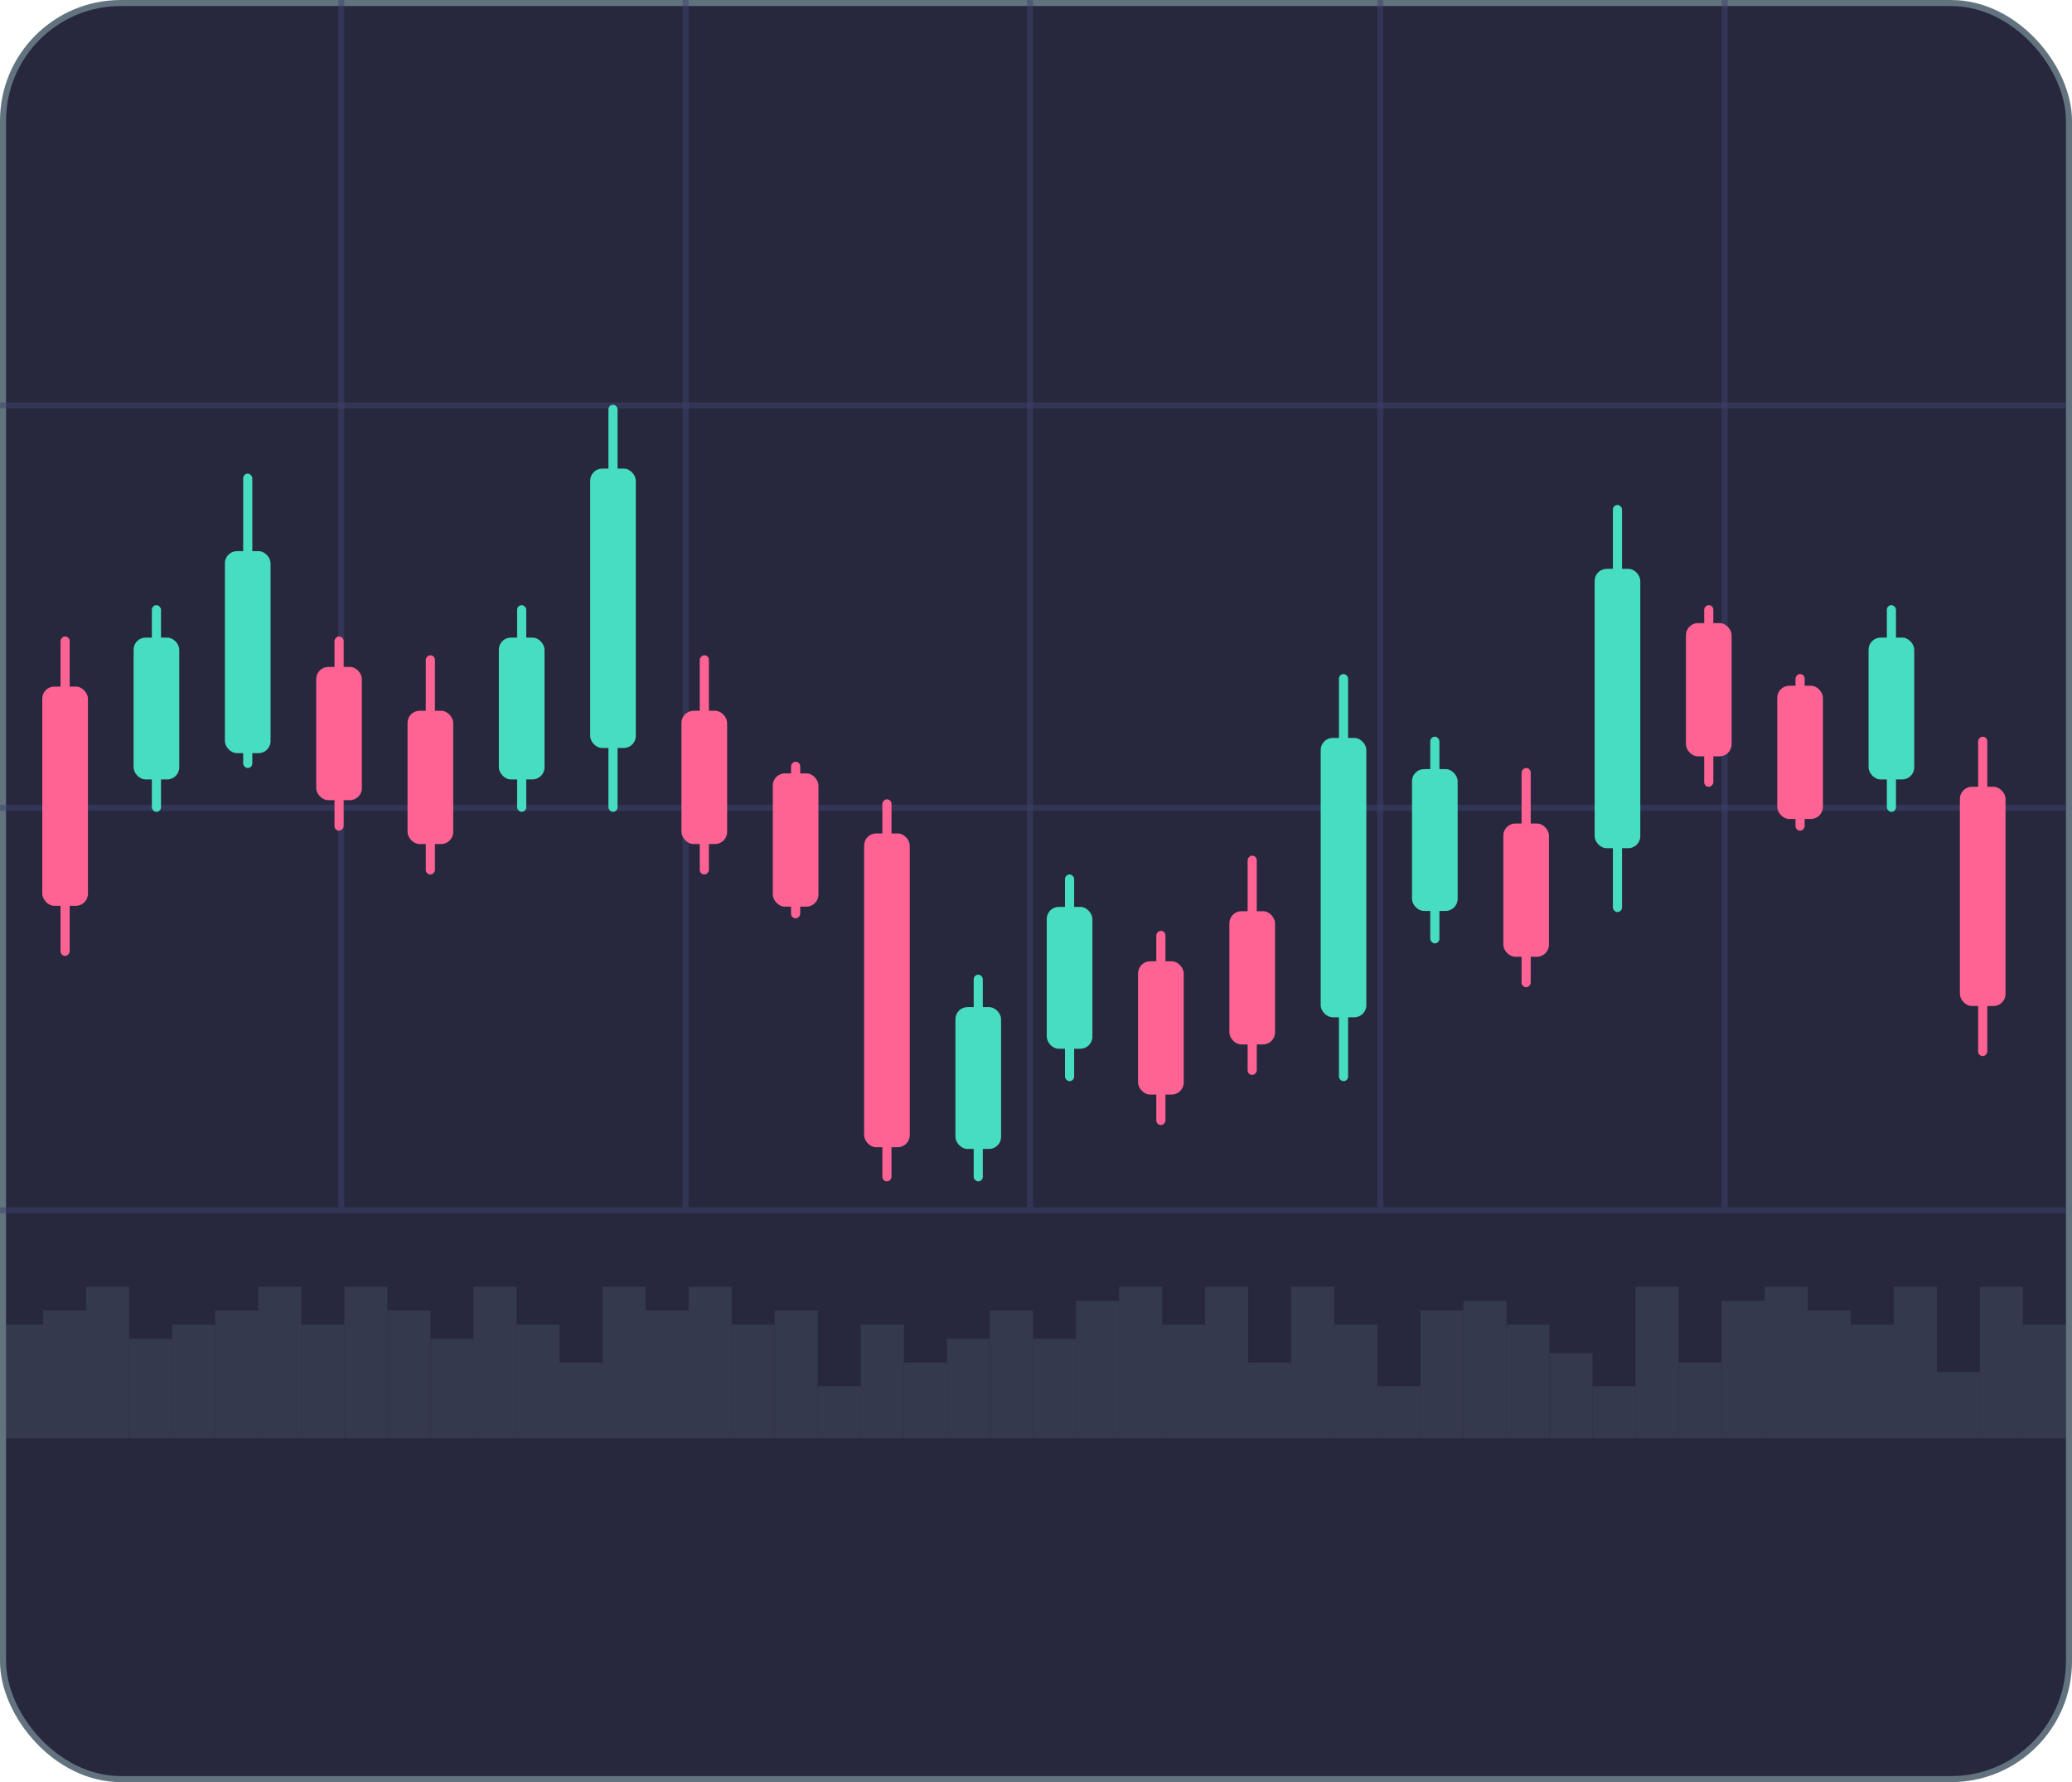 <svg width="343" height="295" viewBox="0 0 343 295" fill="none" xmlns="http://www.w3.org/2000/svg">
<rect x="0.5" y="0.5" width="342" height="294" rx="19.5" fill="#27283E" stroke="#62737F"/>
<line opacity="0.5" x1="56.5" y1="1.52734e-08" x2="56.5" y2="199.839" stroke="#3E436D"/>
<line opacity="0.5" x1="342" y1="67.113" y2="67.113" stroke="#3E436D"/>
<line opacity="0.5" x1="342" y1="133.726" y2="133.726" stroke="#3E436D"/>
<line opacity="0.5" x1="342" y1="200.339" y2="200.339" stroke="#3E436D"/>
<line opacity="0.5" x1="228.5" y1="1.52734e-08" x2="228.5" y2="199.839" stroke="#3E436D"/>
<line opacity="0.5" x1="113.5" y1="1.52734e-08" x2="113.5" y2="199.839" stroke="#3E436D"/>
<line opacity="0.5" x1="285.5" y1="1.52734e-08" x2="285.5" y2="199.839" stroke="#3E436D"/>
<line opacity="0.5" x1="170.5" y1="1.52734e-08" x2="170.5" y2="199.839" stroke="#3E436D"/>
<g opacity="0.23">
<rect y="219.271" width="7.125" height="18.813" fill="#62737F"/>
<rect x="171" y="221.623" width="7.125" height="16.461" fill="#62737F"/>
<rect x="85.5" y="219.271" width="7.125" height="18.813" fill="#62737F"/>
<rect x="256.5" y="223.974" width="7.125" height="14.11" fill="#62737F"/>
<rect x="28.5" y="219.271" width="7.125" height="18.813" fill="#62737F"/>
<rect x="199.5" y="213" width="7.125" height="25.084" fill="#62737F"/>
<rect x="114" y="213" width="7.125" height="25.084" fill="#62737F"/>
<rect x="285" y="215.352" width="7.125" height="22.732" fill="#62737F"/>
<rect x="57" y="213" width="7.125" height="25.084" fill="#62737F"/>
<rect x="228" y="229.461" width="7.125" height="8.623" fill="#62737F"/>
<rect x="142.5" y="219.271" width="7.125" height="18.813" fill="#62737F"/>
<rect x="313.5" y="213" width="7.125" height="25.084" fill="#62737F"/>
<rect x="14.25" y="213" width="7.125" height="25.084" fill="#62737F"/>
<rect x="185.25" y="213" width="7.125" height="25.084" fill="#62737F"/>
<rect x="99.75" y="213" width="7.125" height="25.084" fill="#62737F"/>
<rect x="270.75" y="213" width="7.125" height="25.084" fill="#62737F"/>
<rect x="42.75" y="213" width="7.125" height="25.084" fill="#62737F"/>
<rect x="213.75" y="213" width="7.125" height="25.084" fill="#62737F"/>
<rect x="128.25" y="216.919" width="7.125" height="21.165" fill="#62737F"/>
<rect x="299.25" y="216.919" width="7.125" height="21.165" fill="#62737F"/>
<rect x="71.25" y="221.623" width="7.125" height="16.461" fill="#62737F"/>
<rect x="242.25" y="215.352" width="7.125" height="22.732" fill="#62737F"/>
<rect x="156.75" y="221.623" width="7.125" height="16.461" fill="#62737F"/>
<rect x="327.75" y="213" width="7.125" height="25.084" fill="#62737F"/>
<rect x="7.125" y="216.919" width="7.125" height="21.165" fill="#62737F"/>
<rect x="178.125" y="215.352" width="7.125" height="22.732" fill="#62737F"/>
<rect x="92.625" y="225.542" width="7.125" height="12.542" fill="#62737F"/>
<rect x="263.625" y="229.461" width="7.125" height="8.623" fill="#62737F"/>
<rect x="35.625" y="216.919" width="7.125" height="21.165" fill="#62737F"/>
<rect x="206.625" y="225.542" width="7.125" height="12.542" fill="#62737F"/>
<rect x="121.125" y="219.271" width="7.125" height="18.813" fill="#62737F"/>
<rect x="292.125" y="213" width="7.125" height="25.084" fill="#62737F"/>
<rect x="64.125" y="216.919" width="7.125" height="21.165" fill="#62737F"/>
<rect x="235.125" y="216.919" width="7.125" height="21.165" fill="#62737F"/>
<rect x="149.625" y="225.542" width="7.125" height="12.542" fill="#62737F"/>
<rect x="320.625" y="227.11" width="7.125" height="10.974" fill="#62737F"/>
<rect x="21.375" y="221.623" width="7.125" height="16.461" fill="#62737F"/>
<rect x="192.375" y="219.271" width="7.125" height="18.813" fill="#62737F"/>
<rect x="106.875" y="216.919" width="7.125" height="21.165" fill="#62737F"/>
<rect x="277.875" y="225.542" width="7.125" height="12.542" fill="#62737F"/>
<rect x="49.875" y="219.271" width="7.125" height="18.813" fill="#62737F"/>
<rect x="220.875" y="219.271" width="7.125" height="18.813" fill="#62737F"/>
<rect x="135.375" y="229.461" width="7.125" height="8.623" fill="#62737F"/>
<rect x="306.375" y="219.271" width="7.125" height="18.813" fill="#62737F"/>
<rect x="78.375" y="213" width="7.125" height="25.084" fill="#62737F"/>
<rect x="249.375" y="219.271" width="7.125" height="18.813" fill="#62737F"/>
<rect x="163.875" y="216.919" width="7.125" height="21.165" fill="#62737F"/>
<rect x="334.875" y="219.271" width="7.125" height="18.813" fill="#62737F"/>
</g>
<rect x="7" y="113.653" width="7.558" height="36.286" rx="2" fill="#FF6393"/>
<rect width="1.512" height="52.873" rx="0.756" transform="matrix(-1 0 0 1 11.535 105.359)" fill="#FF6393"/>
<rect x="324.441" y="130.241" width="7.558" height="36.286" rx="2" fill="#FF6393"/>
<rect width="1.512" height="52.873" rx="0.756" transform="matrix(-1 0 0 1 328.977 121.947)" fill="#FF6393"/>
<rect x="143.047" y="137.965" width="7.558" height="51.938" rx="2" fill="#FF6393"/>
<rect width="1.512" height="63.241" rx="0.756" transform="matrix(-1 0 0 1 147.581 132.314)" fill="#FF6393"/>
<rect x="52.349" y="110.4" width="7.558" height="22.056" rx="2" fill="#FF6393"/>
<rect width="1.512" height="32.139" rx="0.756" transform="matrix(-1 0 0 1 56.884 105.359)" fill="#FF6393"/>
<rect x="188.396" y="159.127" width="7.558" height="22.056" rx="2" fill="#FF6393"/>
<rect width="1.512" height="32.139" rx="0.756" transform="matrix(-1 0 0 1 192.93 154.086)" fill="#FF6393"/>
<rect x="67.465" y="117.658" width="7.558" height="22.056" rx="2" fill="#FF6393"/>
<rect width="1.512" height="36.286" rx="0.756" transform="matrix(-1 0 0 1 72 108.469)" fill="#FF6393"/>
<rect x="203.512" y="150.833" width="7.558" height="22.056" rx="2" fill="#FF6393"/>
<rect width="1.512" height="36.286" rx="0.756" transform="matrix(-1 0 0 1 208.047 141.645)" fill="#FF6393"/>
<rect x="112.813" y="117.658" width="7.558" height="22.056" rx="2" fill="#FF6393"/>
<rect width="1.512" height="36.286" rx="0.756" transform="matrix(-1 0 0 1 117.349 108.469)" fill="#FF6393"/>
<rect x="279.093" y="103.143" width="7.558" height="22.056" rx="2" fill="#FF6393"/>
<rect width="1.512" height="30.065" rx="0.756" transform="matrix(-1 0 0 1 283.628 100.175)" fill="#FF6393"/>
<rect x="248.86" y="136.319" width="7.558" height="22.056" rx="2" fill="#FF6393"/>
<rect width="1.512" height="36.286" rx="0.756" transform="matrix(-1 0 0 1 253.395 127.13)" fill="#FF6393"/>
<rect x="127.931" y="128.025" width="7.558" height="22.056" rx="2" fill="#FF6393"/>
<rect width="1.512" height="25.918" rx="0.756" transform="matrix(-1 0 0 1 132.465 126.094)" fill="#FF6393"/>
<rect x="294.209" y="113.511" width="7.558" height="22.056" rx="2" fill="#FF6393"/>
<rect width="1.512" height="25.918" rx="0.756" transform="matrix(-1 0 0 1 298.744 111.579)" fill="#FF6393"/>
<rect x="22.116" y="105.542" width="7.558" height="23.479" rx="2" fill="#47DDC2"/>
<rect x="25.14" y="100.175" width="1.512" height="34.212" rx="0.756" fill="#47DDC2"/>
<rect x="173.279" y="150.122" width="7.558" height="23.479" rx="2" fill="#47DDC2"/>
<rect x="176.302" y="144.755" width="1.512" height="34.212" rx="0.756" fill="#47DDC2"/>
<rect x="82.581" y="105.542" width="7.558" height="23.479" rx="2" fill="#47DDC2"/>
<rect x="85.605" y="100.175" width="1.512" height="34.212" rx="0.756" fill="#47DDC2"/>
<rect x="309.325" y="105.542" width="7.558" height="23.479" rx="2" fill="#47DDC2"/>
<rect x="312.349" y="100.175" width="1.512" height="34.212" rx="0.756" fill="#47DDC2"/>
<rect x="233.744" y="127.313" width="7.558" height="23.479" rx="2" fill="#47DDC2"/>
<rect x="236.767" y="121.947" width="1.512" height="34.212" rx="0.756" fill="#47DDC2"/>
<rect x="158.163" y="166.709" width="7.558" height="23.479" rx="2" fill="#47DDC2"/>
<rect x="161.186" y="161.343" width="1.512" height="34.212" rx="0.756" fill="#47DDC2"/>
<rect x="97.698" y="77.571" width="7.558" height="46.246" rx="2" fill="#47DDC2"/>
<rect x="100.721" y="67" width="1.512" height="67.388" rx="0.756" fill="#47DDC2"/>
<rect x="218.628" y="122.15" width="7.558" height="46.246" rx="2" fill="#47DDC2"/>
<rect x="221.651" y="111.579" width="1.512" height="67.388" rx="0.756" fill="#47DDC2"/>
<rect x="263.977" y="94.159" width="7.558" height="46.246" rx="2" fill="#47DDC2"/>
<rect x="267" y="83.588" width="1.512" height="67.388" rx="0.756" fill="#47DDC2"/>
<rect x="37.232" y="91.231" width="7.558" height="33.44" rx="2" fill="#47DDC2"/>
<rect x="40.256" y="78.404" width="1.512" height="48.726" rx="0.756" fill="#47DDC2"/>
</svg>
